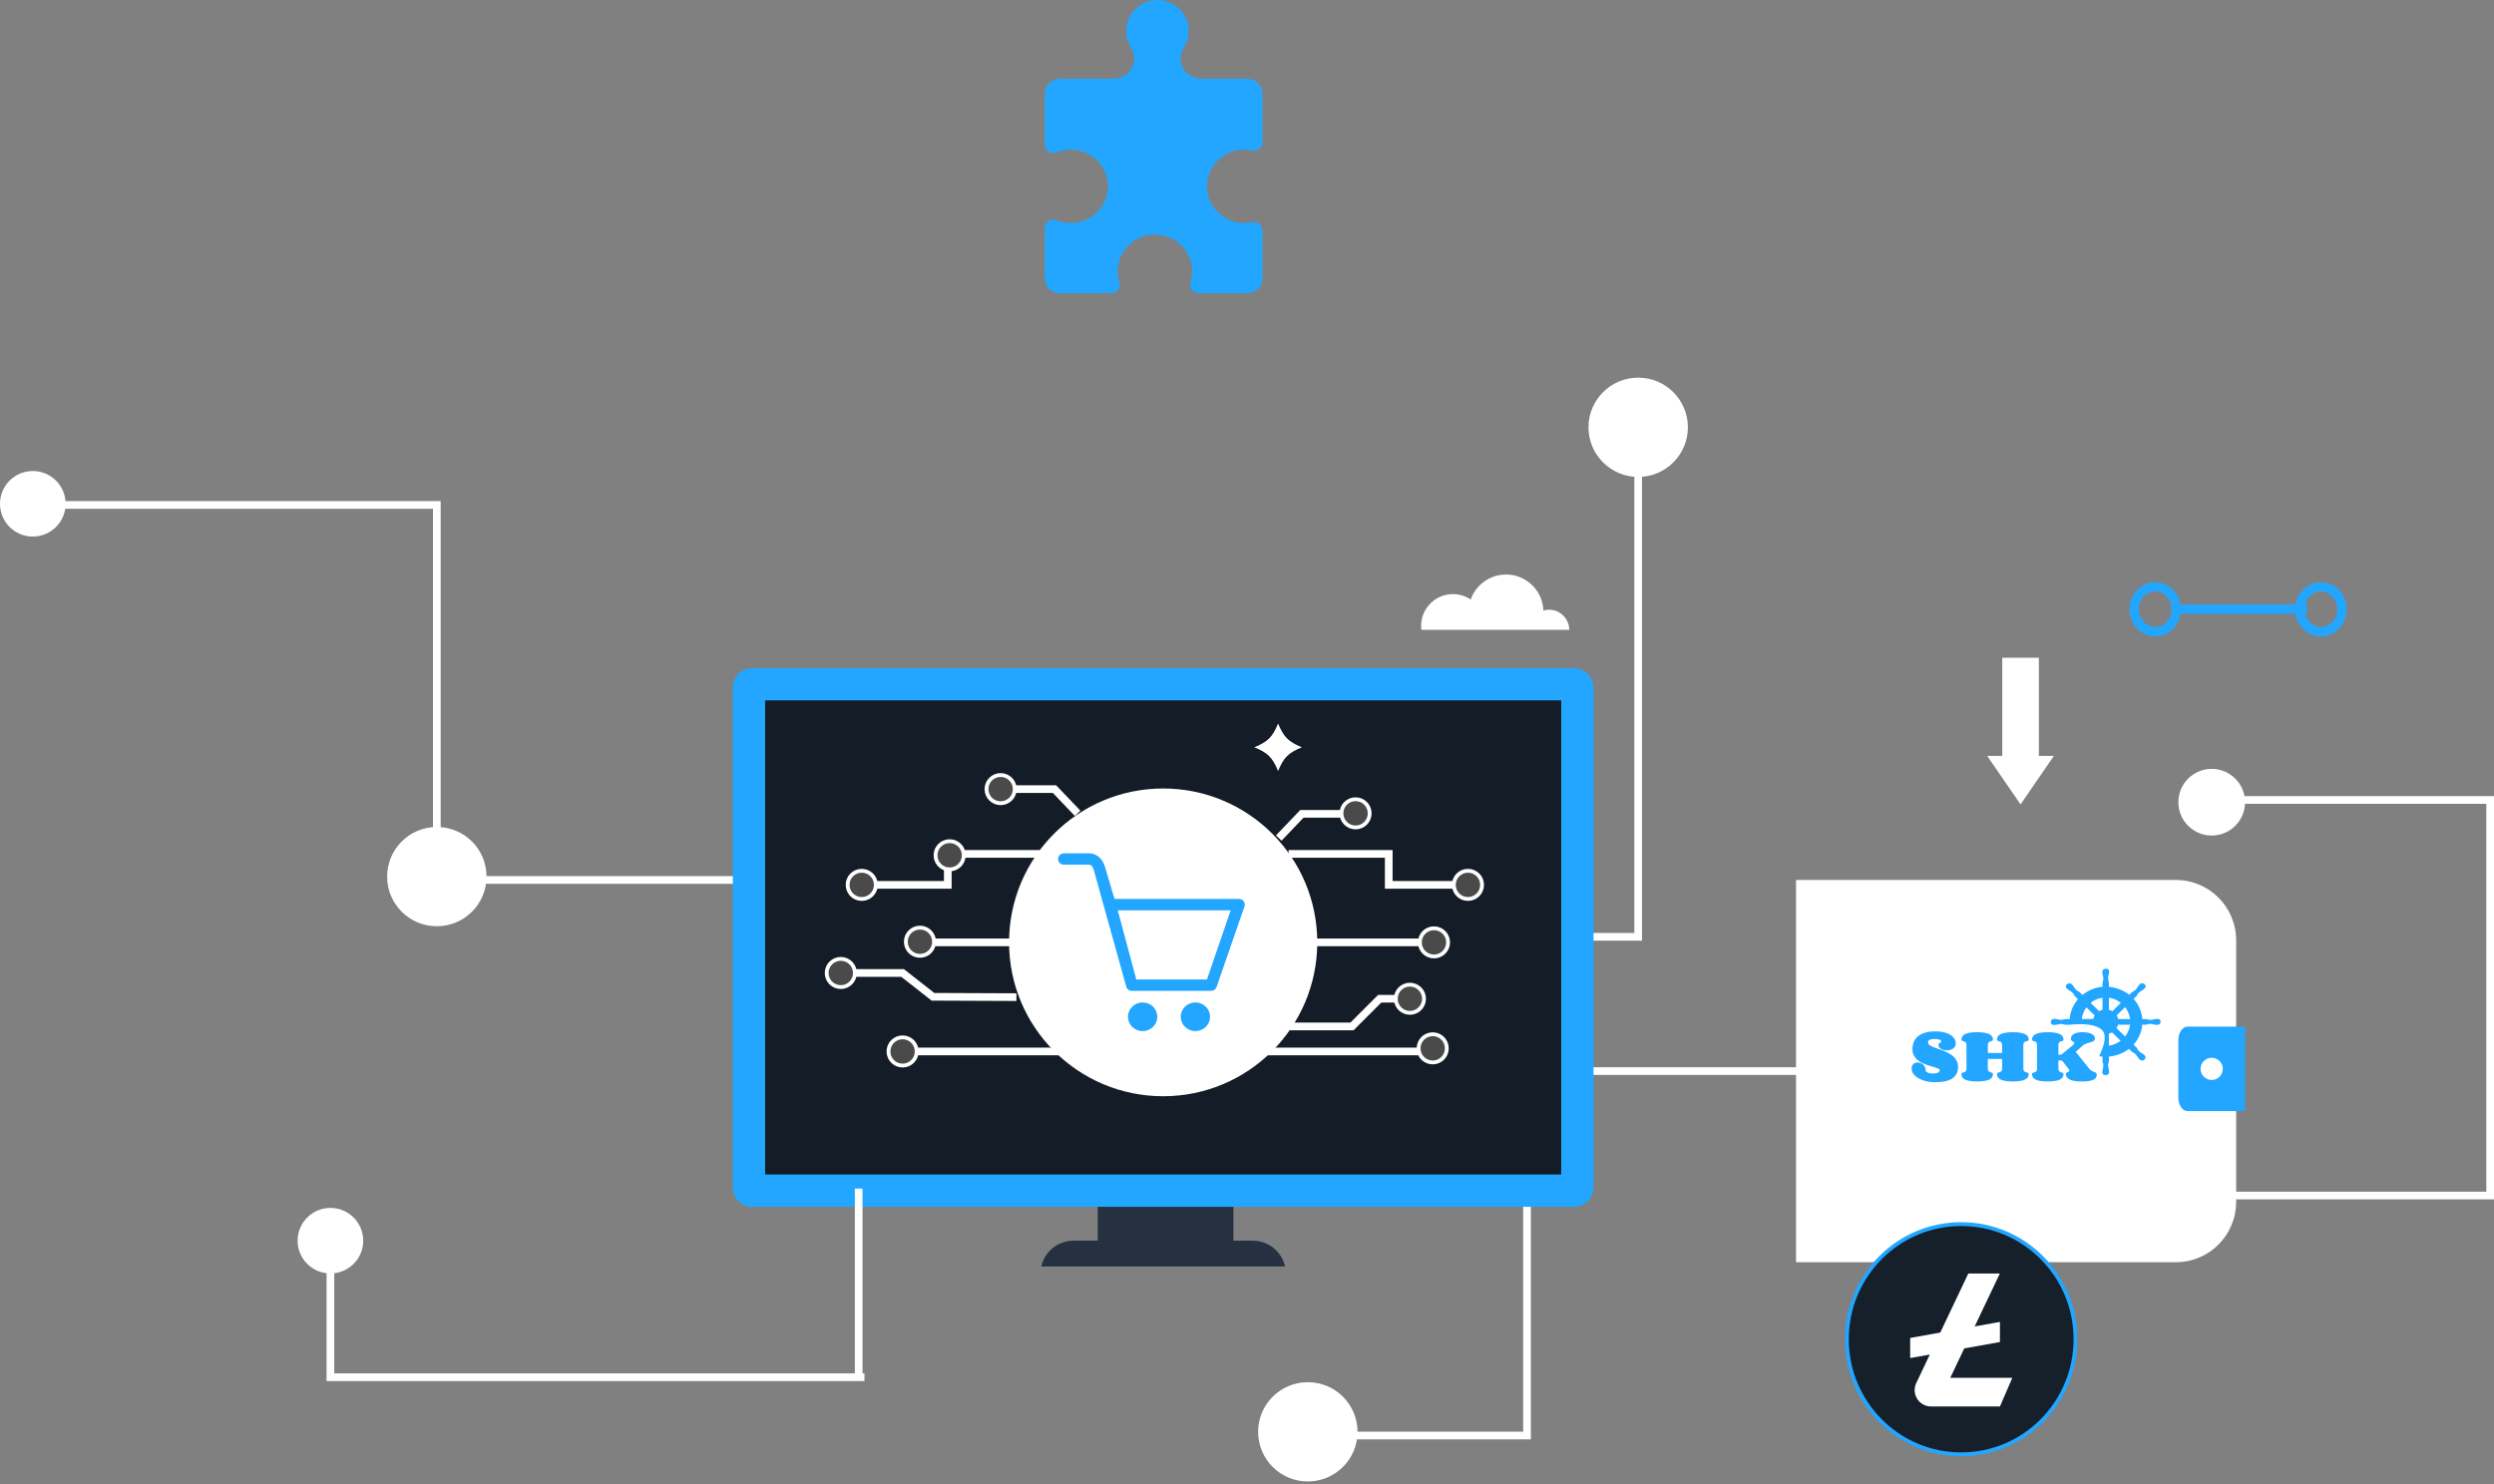 <svg width="650" height="387" viewBox="0 0 650 387" fill="none" xmlns="http://www.w3.org/2000/svg">
<rect x="0" y="0" width="650" height="387" fill="#808080" stroke="none"/>
<path d="M561.705 151.783C558.002 151.783 554.991 154.971 554.991 158.854C554.991 162.737 558.002 165.926 561.705 165.926C565.408 165.926 568.419 162.737 568.419 158.854C568.419 154.93 565.408 151.783 561.705 151.783ZM561.705 163.432C559.345 163.432 557.433 161.348 557.433 158.813C557.433 156.279 559.345 154.194 561.705 154.194C564.065 154.194 565.977 156.279 565.977 158.813C565.977 161.388 564.065 163.432 561.705 163.432Z" fill="#22A6FF"/>
<path d="M604.876 151.783C601.174 151.783 598.163 154.971 598.163 158.854C598.163 162.737 601.174 165.926 604.876 165.926C608.579 165.926 611.59 162.737 611.59 158.854C611.631 154.93 608.62 151.783 604.876 151.783ZM604.876 163.432C602.516 163.432 600.604 161.348 600.604 158.813C600.604 156.279 602.516 154.194 604.876 154.194C607.236 154.194 609.149 156.279 609.149 158.813C609.189 161.388 607.277 163.432 604.876 163.432Z" fill="#22A6FF"/>
<path d="M601.255 157.587H565.896V160.04H601.255V157.587Z" fill="#22A6FF"/>
<path d="M498.218 279.233H397.979V374.242H348.753" stroke="white" stroke-width="2" stroke-miterlimit="10"/>
<path d="M426.955 111.395V244.228H328.79" stroke="white" stroke-width="2" stroke-miterlimit="10"/>
<path d="M86.115 323.448V359.044H225.301" stroke="white" stroke-width="2" stroke-miterlimit="10"/>
<path d="M14.011 131.641H113.85V229.405" stroke="white" stroke-width="2" stroke-miterlimit="10"/>
<path d="M107.5 229.405H216.946" stroke="white" stroke-width="2" stroke-miterlimit="10"/>
<path d="M573.688 311.676H649V208.556H580.344" stroke="white" stroke-width="2" stroke-miterlimit="10"/>
<path d="M531.379 197.07V171.479H521.841V197.07H517.915L522.262 203.387L526.61 209.715L530.946 203.387L535.294 197.07H531.379Z" fill="white"/>
<path d="M321.46 307.044H286.094V326.807H321.46V307.044Z" fill="#253141"/>
<path d="M334.912 330.167C334.052 326.325 330.614 323.448 326.512 323.448H279.789C275.672 323.448 272.249 326.325 271.389 330.167H334.912Z" fill="#253141"/>
<path d="M415.311 309.574C415.311 312.346 413.034 314.621 410.259 314.621H196.043C193.268 314.621 190.991 312.346 190.991 309.574V179.227C190.991 176.456 193.268 174.181 196.043 174.181H410.259C413.034 174.181 415.311 176.456 415.311 179.227V309.574Z" fill="#22A6FF"/>
<path d="M406.896 182.586H199.407V306.2H406.896V182.586Z" fill="#141D27"/>
<path d="M567.104 329.055H468.093V229.412H567.104C575.775 229.412 582.799 236.462 582.799 245.152V313.3C582.799 322.005 575.775 329.055 567.104 329.055Z" fill="white"/>
<path d="M570.116 289.661H585.116V267.647H570.116C568.807 267.647 567.736 269.206 567.736 271.12V286.179C567.736 288.102 568.796 289.661 570.116 289.661Z" fill="#22A6FF"/>
<path d="M576.426 281.551C578.026 281.551 579.323 280.254 579.323 278.654C579.323 277.054 578.026 275.758 576.426 275.758C574.826 275.758 573.529 277.054 573.529 278.654C573.529 280.254 574.826 281.551 576.426 281.551Z" fill="white"/>
<path d="M8.551 139.881C13.274 139.881 17.102 136.057 17.102 131.34C17.102 126.622 13.274 122.798 8.551 122.798C3.828 122.798 0 126.622 0 131.34C0 136.057 3.828 139.881 8.551 139.881Z" fill="white"/>
<path d="M86.115 331.99C90.837 331.99 94.666 328.166 94.666 323.448C94.666 318.731 90.837 314.907 86.115 314.907C81.392 314.907 77.564 318.731 77.564 323.448C77.564 328.166 81.392 331.99 86.115 331.99Z" fill="white"/>
<path d="M113.849 241.471C121.004 241.471 126.804 235.678 126.804 228.531C126.804 221.385 121.004 215.591 113.849 215.591C106.695 215.591 100.895 221.385 100.895 228.531C100.895 235.678 106.695 241.471 113.849 241.471Z" fill="white"/>
<path d="M426.954 124.335C434.109 124.335 439.909 118.541 439.909 111.395C439.909 104.248 434.109 98.455 426.954 98.455C419.799 98.455 413.999 104.248 413.999 111.395C413.999 118.541 419.799 124.335 426.954 124.335Z" fill="white"/>
<path d="M576.426 217.825C581.225 217.825 585.116 213.935 585.116 209.135C585.116 204.336 581.225 200.446 576.426 200.446C571.627 200.446 567.736 204.336 567.736 209.135C567.736 213.935 571.627 217.825 576.426 217.825Z" fill="white"/>
<path d="M403.729 158.951C403.231 158.951 402.718 159.012 402.251 159.177C402.07 153.965 397.787 149.778 392.523 149.778C388.255 149.778 384.636 152.504 383.309 156.3C381.981 155.411 380.383 154.884 378.663 154.884C374.094 154.884 370.384 158.59 370.384 163.154C370.384 163.501 370.399 163.862 370.474 164.194H383.957H386.883H398.465H401.074H408.992C408.977 161.301 406.624 158.951 403.729 158.951Z" fill="white"/>
<path d="M239.04 245.674H374.742" stroke="white" stroke-width="2" stroke-miterlimit="10"/>
<path d="M226.387 230.686H247.018V222.611H273.139" stroke="white" stroke-width="2" stroke-miterlimit="10"/>
<path d="M260.788 205.725H274.828L280.861 212.036" stroke="white" stroke-width="2" stroke-miterlimit="10"/>
<path d="M264.904 259.954L243.157 259.864L235.239 253.658H219.117" stroke="white" stroke-width="2" stroke-miterlimit="10"/>
<path d="M235.239 274.115H276.08" stroke="white" stroke-width="2" stroke-miterlimit="10"/>
<path d="M382.585 230.686H361.938V222.611H335.833" stroke="white" stroke-width="2" stroke-miterlimit="10"/>
<path d="M353.357 212.172H339.301L333.269 218.484" stroke="white" stroke-width="2" stroke-miterlimit="10"/>
<path d="M298.31 263.992L310.902 267.592H352.361L359.585 260.376H367.443" stroke="white" stroke-width="2" stroke-miterlimit="10"/>
<path d="M373.716 274.115H319.257" stroke="white" stroke-width="2" stroke-miterlimit="10"/>
<path d="M339.301 194.818C335.757 196.28 334.565 197.47 333.102 201.01C331.639 197.47 330.448 196.28 326.904 194.818C330.448 193.357 331.639 192.167 333.102 188.627C334.58 192.167 335.757 193.357 339.301 194.818Z" fill="white"/>
<path d="M251.181 222.973C251.181 225.006 249.537 226.648 247.501 226.648C245.465 226.648 243.821 225.006 243.821 222.973C243.821 220.939 245.465 219.297 247.501 219.297C249.537 219.282 251.181 220.939 251.181 222.973Z" fill="#4A4A4A" stroke="white" stroke-miterlimit="10"/>
<path d="M264.467 205.724C264.467 207.758 262.823 209.4 260.787 209.4C258.751 209.4 257.107 207.758 257.107 205.724C257.107 203.691 258.751 202.049 260.787 202.049C262.823 202.049 264.467 203.691 264.467 205.724Z" fill="#4A4A4A" stroke="white" stroke-miterlimit="10"/>
<path d="M243.444 245.508C243.444 247.542 241.8 249.184 239.764 249.184C237.728 249.184 236.084 247.542 236.084 245.508C236.084 243.474 237.728 241.832 239.764 241.832C241.8 241.817 243.444 243.474 243.444 245.508Z" fill="#4A4A4A" stroke="white" stroke-miterlimit="10"/>
<path d="M222.812 253.658C222.812 255.691 221.168 257.333 219.132 257.333C217.097 257.333 215.453 255.691 215.453 253.658C215.453 251.624 217.097 249.982 219.132 249.982C221.153 249.967 222.812 251.624 222.812 253.658Z" fill="#4A4A4A" stroke="white" stroke-miterlimit="10"/>
<path d="M228.272 230.686C228.272 232.719 226.628 234.361 224.592 234.361C222.556 234.361 220.912 232.719 220.912 230.686C220.912 228.652 222.556 227.01 224.592 227.01C226.613 227.01 228.272 228.652 228.272 230.686Z" fill="#4A4A4A" stroke="white" stroke-miterlimit="10"/>
<path d="M238.919 274.114C238.919 276.148 237.275 277.79 235.239 277.79C233.203 277.79 231.56 276.148 231.56 274.114C231.56 272.081 233.203 270.439 235.239 270.439C237.275 270.439 238.919 272.081 238.919 274.114Z" fill="#4A4A4A" stroke="white" stroke-miterlimit="10"/>
<path d="M371.138 260.376C371.138 262.41 369.494 264.052 367.458 264.052C365.422 264.052 363.778 262.41 363.778 260.376C363.778 258.342 365.422 256.7 367.458 256.7C369.479 256.7 371.138 258.342 371.138 260.376Z" fill="#4A4A4A" stroke="white" stroke-miterlimit="10"/>
<path d="M377.411 245.674C377.411 247.708 375.768 249.35 373.732 249.35C371.696 249.35 370.052 247.708 370.052 245.674C370.052 243.64 371.696 241.999 373.732 241.999C375.768 241.999 377.411 243.64 377.411 245.674Z" fill="#4A4A4A" stroke="white" stroke-miterlimit="10"/>
<path d="M386.264 230.686C386.264 232.719 384.621 234.361 382.585 234.361C380.549 234.361 378.905 232.719 378.905 230.686C378.905 228.652 380.549 227.01 382.585 227.01C384.621 227.01 386.264 228.652 386.264 230.686Z" fill="#4A4A4A" stroke="white" stroke-miterlimit="10"/>
<path d="M356.976 212.037C356.976 214.07 355.333 215.712 353.297 215.712C351.261 215.712 349.617 214.07 349.617 212.037C349.617 210.003 351.261 208.361 353.297 208.361C355.333 208.361 356.976 210.003 356.976 212.037Z" fill="#4A4A4A" stroke="white" stroke-miterlimit="10"/>
<path d="M377.08 273.301C377.08 275.335 375.436 276.976 373.4 276.976C371.364 276.976 369.72 275.335 369.72 273.301C369.72 271.267 371.364 269.625 373.4 269.625C375.421 269.61 377.08 271.267 377.08 273.301Z" fill="#4A4A4A" stroke="white" stroke-miterlimit="10"/>
<path d="M303.15 285.789C325.331 285.789 343.312 267.829 343.312 245.674C343.312 223.519 325.331 205.559 303.15 205.559C280.97 205.559 262.989 223.519 262.989 245.674C262.989 267.829 280.97 285.789 303.15 285.789Z" fill="white"/>
<path d="M223.793 359.044V309.861" stroke="white" stroke-width="2" stroke-miterlimit="10"/>
<path d="M324.145 234.983C324.005 234.789 323.819 234.63 323.603 234.52C323.387 234.41 323.147 234.353 322.903 234.353H290.467L288.011 226.073C287.048 222.812 284.76 222.46 283.822 222.46H277.275C276.436 222.46 275.757 223.124 275.757 223.944C275.757 224.764 276.437 225.428 277.275 225.428H283.821C284.028 225.428 284.66 225.428 285.091 226.885L293.538 257.242C293.721 257.882 294.318 258.325 294.999 258.325H315.63C316.271 258.325 316.842 257.932 317.059 257.343L324.331 236.339C324.498 235.884 324.428 235.377 324.145 234.983ZM314.562 255.357H296.151L291.32 237.322H320.745L314.562 255.357ZM311.552 261.333C309.442 261.333 307.731 263.005 307.731 265.069C307.731 267.133 309.442 268.806 311.552 268.806C313.663 268.806 315.373 267.133 315.373 265.069C315.373 263.005 313.663 261.333 311.552 261.333ZM297.797 261.333C295.686 261.333 293.976 263.005 293.976 265.069C293.976 267.133 295.686 268.806 297.797 268.806C299.908 268.806 301.618 267.133 301.618 265.069C301.618 263.005 299.908 261.333 297.797 261.333Z" fill="#22A6FF"/>
<path d="M560.657 265.884C560.3 265.908 559.942 265.855 559.609 265.729C559.541 265.699 559.469 265.68 559.396 265.673C559.204 265.673 559.009 265.673 558.818 265.673H558.339C558.19 263.725 557.396 261.877 556.078 260.407L556.22 260.269L556.78 259.723C556.944 259.562 557.005 259.356 557.132 259.169C557.316 258.882 557.564 258.639 557.856 258.456C558.123 258.29 558.399 258.135 558.65 257.945C558.886 257.791 559.071 257.574 559.183 257.32C559.275 257.043 559.144 256.792 558.948 256.594C558.86 256.497 558.75 256.421 558.627 256.373C558.504 256.325 558.371 256.306 558.238 256.317C557.994 256.36 557.772 256.482 557.608 256.663C557.231 257.036 557.032 257.532 556.693 257.93C556.457 258.191 556.167 258.399 555.841 258.541C555.772 258.566 555.708 258.603 555.652 258.649C555.51 258.787 555.368 258.926 555.226 259.073L554.936 259.333C554.012 258.599 552.951 258.046 551.811 257.705C551.104 257.47 550.372 257.316 549.628 257.248V256.159C549.631 256.127 549.631 256.096 549.628 256.064C549.614 255.997 549.571 255.926 549.55 255.859C549.495 255.682 549.457 255.499 549.436 255.315C549.36 254.708 549.614 254.155 549.676 253.558C549.701 253.319 549.709 253.048 549.574 252.836C549.439 252.624 549.159 252.553 548.901 252.543H548.868C548.598 252.531 548.333 252.62 548.127 252.791C547.988 252.947 547.914 253.148 547.921 253.354C547.904 253.867 548.103 254.356 548.179 254.858C548.219 255.206 548.18 255.558 548.064 255.89C548.026 255.979 547.995 256.072 547.974 256.167C547.962 256.347 547.962 256.527 547.974 256.706V257.255C546.053 257.434 544.232 258.174 542.748 259.378L542.568 259.195L542.037 258.682C542.013 258.655 541.987 258.629 541.958 258.606C541.903 258.577 541.846 258.552 541.787 258.531C541.61 258.444 541.442 258.342 541.285 258.225C540.761 257.831 540.538 257.224 540.115 256.745C539.961 256.538 539.732 256.397 539.474 256.35C539.324 256.342 539.173 256.366 539.033 256.421C538.893 256.475 538.767 256.559 538.663 256.666C537.734 257.601 539.537 258.211 540.068 258.71C540.324 258.968 540.532 259.266 540.686 259.593C540.702 259.627 540.725 259.658 540.753 259.684C540.903 259.836 541.059 259.983 541.213 260.134L541.582 260.493C541.545 260.536 541.505 260.576 541.468 260.619C540.269 262.054 539.552 263.814 539.416 265.661H538.379C538.312 265.657 538.245 265.665 538.18 265.684C537.931 265.774 537.673 265.835 537.409 265.866C536.813 265.923 536.242 265.658 535.651 265.615C535.379 265.582 535.104 265.631 534.861 265.754C534.745 265.826 534.651 265.927 534.589 266.046C534.527 266.165 534.499 266.299 534.507 266.433C534.526 267.716 536.203 267.044 536.952 266.955C537.298 266.929 537.645 266.977 537.97 267.094C538.046 267.127 538.125 267.151 538.207 267.164C538.399 267.18 538.599 267.164 538.791 267.164H539.189C543.045 266.774 546.484 267.015 547.971 268.671C549.175 270.015 548.299 272.836 547.097 275.358C547.381 275.407 547.678 275.446 547.971 275.469V276.655C547.968 276.688 547.968 276.722 547.971 276.755C547.989 276.815 548.012 276.873 548.039 276.93C548.095 277.098 548.137 277.271 548.162 277.447C548.205 277.755 548.186 278.069 548.107 278.371C548.032 278.657 547.973 278.948 547.932 279.241C547.905 279.486 547.897 279.765 548.035 279.984C548.172 280.203 548.469 280.28 548.745 280.285C549.015 280.298 549.281 280.208 549.485 280.034C549.623 279.876 549.696 279.674 549.689 279.467C549.705 278.954 549.507 278.466 549.431 277.965C549.393 277.617 549.432 277.265 549.547 276.934C549.585 276.844 549.615 276.751 549.637 276.657C549.647 276.477 549.647 276.297 549.637 276.118V275.458C550.361 275.394 551.076 275.251 551.767 275.03C552.892 274.699 553.943 274.163 554.862 273.449L555.028 273.612L555.572 274.142C555.597 274.171 555.624 274.198 555.655 274.222C555.699 274.25 555.747 274.273 555.797 274.291C555.957 274.363 556.11 274.45 556.254 274.549C556.529 274.747 556.76 274.996 556.934 275.282C557.096 275.551 557.276 275.809 557.473 276.055C557.632 276.27 557.863 276.424 558.126 276.489C558.275 276.504 558.425 276.485 558.565 276.433C558.704 276.381 558.829 276.298 558.93 276.19C559.886 275.227 558.113 274.628 557.555 274.111C557.29 273.863 557.078 273.566 556.93 273.238C556.914 273.196 556.89 273.158 556.859 273.126C556.717 272.973 556.558 272.832 556.409 272.685L556.051 272.337C557.365 270.888 558.166 269.065 558.335 267.137H559.225C559.293 267.14 559.361 267.132 559.426 267.112C559.69 267.015 559.966 266.952 560.247 266.926C560.835 266.886 561.4 267.155 561.986 267.185C562.256 267.212 562.527 267.16 562.766 267.035C563.016 266.889 563.097 266.636 563.101 266.362C563.072 265.116 561.367 265.808 560.657 265.884ZM545.552 265.658H542.569C542.692 264.562 543.104 263.516 543.765 262.622L545.318 264.136L545.94 264.745C545.765 265.029 545.634 265.337 545.552 265.658V265.658ZM547.966 262.431V263.248C547.656 263.326 547.359 263.449 547.086 263.613C546.348 262.892 545.611 262.172 544.873 261.454C545.251 261.145 545.664 260.879 546.103 260.66C546.692 260.386 547.32 260.202 547.966 260.114V262.431ZM553.855 262.569C554.521 263.422 554.96 264.421 555.133 265.479C555.143 265.544 555.15 265.608 555.159 265.672H552.071C551.993 265.329 551.857 265.002 551.671 264.702L553.855 262.569ZM549.631 260.109C550.78 260.267 551.861 260.732 552.756 261.452L551.076 263.096L550.541 263.615C550.258 263.452 549.951 263.33 549.631 263.252V260.109ZM549.631 272.602V269.462C549.915 269.391 550.187 269.283 550.441 269.14L552.69 271.334C551.834 271.986 550.823 272.415 549.75 272.581L549.631 272.602ZM552.277 268.671L551.617 268.028C551.794 267.753 551.931 267.455 552.021 267.142H555.162C555.013 268.259 554.559 269.316 553.847 270.202L552.277 268.671Z" fill="#22A6FF"/>
<path d="M505.936 271.473C505.936 271.324 505.794 271.187 505.518 271.058C505.243 270.929 504.815 270.872 504.24 270.872C503.924 270.864 503.608 270.891 503.298 270.952C503.11 270.988 502.932 271.06 502.774 271.166C502.667 271.239 502.587 271.344 502.547 271.465C502.513 271.573 502.497 271.686 502.497 271.799C502.5 271.919 502.532 272.036 502.59 272.142C502.648 272.248 502.73 272.339 502.831 272.407C503.102 272.61 503.4 272.777 503.716 272.904C504.082 273.06 504.499 273.215 504.967 273.371C505.435 273.526 505.914 273.699 506.406 273.892C506.898 274.083 507.378 274.302 507.843 274.548C508.296 274.786 508.717 275.078 509.095 275.419C509.462 275.754 509.762 276.152 509.981 276.594C510.212 277.078 510.326 277.608 510.315 278.142C510.315 278.895 510.166 279.526 509.869 280.036C509.572 280.546 509.144 280.972 508.626 281.269C508.043 281.599 507.404 281.826 506.74 281.939C505.948 282.077 505.145 282.144 504.341 282.137C503.834 282.137 503.329 282.099 502.828 282.025C502.344 281.953 501.866 281.844 501.399 281.698C500.963 281.563 500.541 281.387 500.139 281.174C499.774 280.984 499.435 280.748 499.131 280.474C498.858 280.227 498.631 279.935 498.462 279.612C498.3 279.298 498.216 278.952 498.218 278.6C498.212 278.355 498.257 278.112 498.35 277.884C498.428 277.693 498.548 277.521 498.701 277.38C498.845 277.249 499.015 277.149 499.201 277.086C499.389 277.021 499.587 276.988 499.787 276.989C500.042 276.99 500.294 277.037 500.531 277.127C500.779 277.218 501.006 277.354 501.2 277.529C501.418 277.724 501.59 277.963 501.706 278.228C501.821 278.494 501.877 278.78 501.869 279.069C501.877 279.166 501.92 279.257 501.99 279.327C502.088 279.431 502.206 279.518 502.337 279.58C502.517 279.67 502.708 279.737 502.905 279.781C503.16 279.838 503.42 279.865 503.682 279.861C504.008 279.868 504.335 279.843 504.656 279.785C504.854 279.751 505.043 279.681 505.214 279.579C505.327 279.51 505.414 279.407 505.461 279.286C505.499 279.183 505.519 279.073 505.52 278.963C505.52 278.825 505.417 278.711 505.214 278.609C504.955 278.486 504.687 278.382 504.412 278.298C504.082 278.194 503.702 278.082 503.275 277.964C502.849 277.847 502.415 277.705 501.974 277.54C501.528 277.374 501.094 277.179 500.673 276.957C500.257 276.738 499.874 276.462 499.537 276.138C499.203 275.814 498.932 275.434 498.736 275.017C498.522 274.546 498.418 274.036 498.429 273.522C498.423 273.009 498.495 272.498 498.644 272.006C498.773 271.581 498.974 271.181 499.239 270.821C499.494 270.48 499.805 270.183 500.159 269.942C500.529 269.692 500.931 269.489 501.354 269.338C501.813 269.174 502.289 269.058 502.774 268.992C503.295 268.917 503.821 268.881 504.348 268.882C505.188 268.866 506.026 268.962 506.839 269.169C507.436 269.319 508.002 269.569 508.512 269.906C508.898 270.166 509.215 270.511 509.438 270.912C509.623 271.243 509.723 271.612 509.731 271.989C509.739 272.276 509.668 272.56 509.525 272.811C509.391 273.038 509.208 273.233 508.988 273.383C508.76 273.537 508.505 273.65 508.235 273.714C507.957 273.784 507.671 273.819 507.383 273.82C507.112 273.82 506.842 273.79 506.578 273.731C506.334 273.676 506.101 273.584 505.887 273.458C505.696 273.348 505.53 273.201 505.4 273.026C505.275 272.854 505.211 272.647 505.217 272.437C505.207 272.306 505.246 272.177 505.328 272.074C505.401 271.999 505.485 271.934 505.576 271.882C505.662 271.833 505.744 271.779 505.824 271.722C505.862 271.693 505.893 271.655 505.913 271.612C505.933 271.568 505.94 271.521 505.936 271.473V271.473Z" fill="#22A6FF"/>
<path d="M521.795 276.061H518.074V278.52C518.065 278.713 518.1 278.906 518.178 279.084C518.236 279.204 518.322 279.31 518.431 279.391C518.527 279.458 518.636 279.505 518.752 279.53C518.868 279.557 518.975 279.587 519.07 279.618C519.159 279.649 519.242 279.696 519.314 279.757C519.35 279.794 519.378 279.837 519.395 279.885C519.412 279.933 519.418 279.984 519.414 280.034C519.414 280.707 519.058 281.192 518.347 281.489C517.636 281.787 516.607 281.936 515.262 281.938C514.683 281.943 514.104 281.906 513.531 281.829C513.09 281.775 512.66 281.661 512.252 281.491C511.942 281.364 511.671 281.16 511.467 280.899C511.285 280.647 511.19 280.344 511.198 280.036C511.194 279.985 511.2 279.934 511.217 279.886C511.234 279.839 511.262 279.795 511.298 279.758C511.369 279.7 511.452 279.656 511.541 279.63C511.637 279.6 511.742 279.573 511.855 279.545C511.968 279.519 512.074 279.472 512.168 279.406C512.273 279.33 512.357 279.229 512.413 279.113C512.488 278.937 512.522 278.748 512.512 278.558V272.474C512.522 272.284 512.488 272.094 512.413 271.919C512.358 271.802 512.274 271.699 512.168 271.621C512.074 271.556 511.967 271.509 511.855 271.483C511.742 271.456 511.637 271.429 511.541 271.398C511.451 271.373 511.368 271.329 511.298 271.269C511.262 271.233 511.234 271.189 511.217 271.141C511.2 271.094 511.194 271.043 511.198 270.992C511.19 270.685 511.284 270.384 511.467 270.134C511.672 269.875 511.943 269.672 512.252 269.545C512.66 269.375 513.09 269.261 513.531 269.207C514.104 269.13 514.683 269.093 515.262 269.098C515.859 269.093 516.456 269.129 517.047 269.207C517.495 269.261 517.933 269.374 518.348 269.545C518.661 269.671 518.935 269.874 519.142 270.134C519.325 270.384 519.419 270.685 519.411 270.992C519.416 271.043 519.409 271.094 519.392 271.141C519.375 271.189 519.347 271.233 519.311 271.269C519.24 271.329 519.157 271.373 519.067 271.398C518.972 271.429 518.865 271.456 518.749 271.483C518.635 271.509 518.527 271.556 518.431 271.621C518.326 271.7 518.242 271.802 518.188 271.919C518.113 272.094 518.079 272.284 518.088 272.474V274.505H521.795V272.474C521.805 272.284 521.771 272.094 521.696 271.919C521.642 271.802 521.558 271.699 521.453 271.621C521.357 271.556 521.249 271.509 521.135 271.483C521.018 271.456 520.913 271.429 520.817 271.398C520.727 271.373 520.644 271.329 520.572 271.269C520.537 271.233 520.509 271.189 520.492 271.141C520.475 271.093 520.469 271.043 520.473 270.992C520.473 270.327 520.828 269.843 521.535 269.545C522.243 269.248 523.273 269.098 524.622 269.098C525.947 269.098 526.964 269.247 527.671 269.545C528.381 269.843 528.728 270.327 528.728 270.992C528.733 271.043 528.726 271.094 528.708 271.142C528.691 271.19 528.663 271.233 528.626 271.269C528.55 271.329 528.463 271.373 528.369 271.398C528.268 271.429 528.156 271.456 528.035 271.483C527.915 271.509 527.802 271.556 527.7 271.621C527.59 271.698 527.502 271.8 527.444 271.919C527.366 272.094 527.33 272.283 527.34 272.474V278.52C527.33 278.713 527.366 278.906 527.444 279.084C527.502 279.205 527.589 279.311 527.7 279.391C527.801 279.458 527.915 279.505 528.035 279.53C528.156 279.557 528.268 279.587 528.369 279.618C528.462 279.649 528.549 279.696 528.626 279.757C528.663 279.793 528.691 279.837 528.708 279.885C528.726 279.932 528.733 279.983 528.728 280.034C528.736 280.343 528.642 280.645 528.46 280.897C528.255 281.159 527.983 281.363 527.671 281.489C527.26 281.66 526.826 281.774 526.382 281.827C525.798 281.905 525.21 281.942 524.622 281.937C524.025 281.942 523.428 281.905 522.836 281.827C522.389 281.774 521.951 281.66 521.535 281.489C521.222 281.364 520.948 281.16 520.742 280.897C520.559 280.645 520.465 280.343 520.473 280.034C520.469 279.984 520.475 279.933 520.492 279.885C520.509 279.837 520.537 279.794 520.572 279.757C520.644 279.696 520.727 279.649 520.817 279.618C520.913 279.587 521.018 279.557 521.135 279.53C521.249 279.505 521.358 279.458 521.453 279.391C521.558 279.311 521.642 279.207 521.696 279.088C521.772 278.908 521.806 278.714 521.795 278.52V276.061Z" fill="#22A6FF"/>
<path d="M540.245 272.474C540.374 272.407 540.481 272.304 540.551 272.179C540.589 272.102 540.612 272.019 540.617 271.934C540.615 271.885 540.601 271.837 540.576 271.795C540.551 271.752 540.517 271.716 540.475 271.688C540.384 271.615 540.282 271.54 540.168 271.462C540.059 271.387 539.957 271.301 539.863 271.208C539.818 271.165 539.782 271.113 539.758 271.057C539.733 271 539.721 270.939 539.721 270.878C539.71 270.57 539.801 270.267 539.981 270.014C540.159 269.777 540.395 269.587 540.667 269.46C540.973 269.319 541.299 269.222 541.634 269.173C541.999 269.116 542.368 269.088 542.738 269.089C543.157 269.087 543.576 269.119 543.989 269.186C544.347 269.239 544.696 269.339 545.026 269.484C545.302 269.602 545.545 269.781 545.736 270.007C545.914 270.225 546.008 270.496 546.002 270.774C546.01 270.938 545.955 271.099 545.848 271.226C545.732 271.348 545.592 271.445 545.435 271.511C545.242 271.596 545.041 271.664 544.836 271.713C544.609 271.77 544.375 271.835 544.134 271.91C543.884 271.989 543.639 272.085 543.403 272.197C543.153 272.315 542.923 272.468 542.721 272.653L540.988 274.238L544.442 278.534C544.587 278.723 544.758 278.892 544.951 279.034C545.101 279.14 545.26 279.232 545.427 279.311C545.56 279.375 545.698 279.43 545.838 279.476C545.954 279.51 546.065 279.557 546.169 279.615C546.262 279.667 546.338 279.744 546.388 279.837C546.448 279.964 546.475 280.103 546.468 280.243C546.468 280.84 546.13 281.273 545.455 281.541C544.78 281.809 543.805 281.941 542.532 281.939C541.957 281.943 541.382 281.906 540.813 281.826C540.368 281.768 539.933 281.649 539.521 281.474C539.201 281.344 538.921 281.136 538.707 280.87C538.515 280.615 538.415 280.304 538.423 279.988C538.419 279.929 538.43 279.871 538.455 279.817C538.479 279.764 538.517 279.717 538.565 279.681C538.664 279.612 538.77 279.552 538.882 279.504C538.997 279.453 539.103 279.4 539.2 279.347C539.245 279.324 539.282 279.289 539.307 279.246C539.332 279.203 539.344 279.154 539.342 279.105C539.338 279.024 539.314 278.945 539.271 278.875C539.205 278.764 539.132 278.658 539.052 278.556L537.632 276.744C537.579 276.675 537.512 276.618 537.434 276.577C537.357 276.537 537.275 276.506 537.19 276.484C537.101 276.463 537.009 276.451 536.917 276.448H536.633H536.469V278.527C536.459 278.719 536.492 278.91 536.567 279.088C536.621 279.209 536.706 279.315 536.814 279.396C536.911 279.462 537.02 279.509 537.136 279.534C537.253 279.562 537.359 279.591 537.458 279.623C537.55 279.653 537.634 279.701 537.707 279.762C537.743 279.798 537.77 279.842 537.787 279.89C537.804 279.938 537.81 279.989 537.805 280.039C537.805 280.711 537.45 281.196 536.74 281.494C536.03 281.791 535.002 281.941 533.658 281.941C533.079 281.946 532.5 281.91 531.926 281.832C531.486 281.779 531.056 281.665 530.648 281.494C530.338 281.367 530.067 281.163 529.863 280.902C529.68 280.65 529.586 280.347 529.594 280.039C529.59 279.988 529.596 279.938 529.613 279.89C529.63 279.842 529.658 279.798 529.694 279.762C529.766 279.703 529.849 279.66 529.938 279.633C530.034 279.604 530.138 279.576 530.252 279.548C530.365 279.523 530.471 279.475 530.566 279.41C530.671 279.333 530.754 279.232 530.81 279.116C530.884 278.94 530.917 278.751 530.908 278.562V272.474C530.917 272.285 530.884 272.095 530.81 271.92C530.755 271.802 530.671 271.7 530.566 271.622C530.471 271.557 530.364 271.51 530.252 271.483C530.138 271.457 530.034 271.429 529.938 271.399C529.848 271.373 529.765 271.329 529.694 271.27C529.658 271.233 529.63 271.189 529.613 271.142C529.596 271.094 529.59 271.043 529.594 270.993C529.586 270.686 529.68 270.385 529.863 270.135C530.068 269.876 530.339 269.673 530.648 269.546C531.056 269.375 531.486 269.261 531.926 269.208C532.5 269.13 533.079 269.094 533.658 269.098C534.255 269.093 534.851 269.13 535.443 269.208C535.891 269.261 536.328 269.375 536.744 269.546C537.056 269.671 537.33 269.874 537.537 270.135C537.719 270.385 537.813 270.686 537.805 270.993C537.81 271.043 537.804 271.094 537.787 271.142C537.77 271.189 537.743 271.233 537.707 271.27C537.635 271.33 537.55 271.374 537.458 271.399C537.359 271.429 537.253 271.457 537.136 271.483C537.021 271.51 536.912 271.557 536.814 271.622C536.706 271.699 536.621 271.801 536.567 271.92C536.491 272.095 536.457 272.284 536.467 272.474V274.989C536.622 274.989 536.784 274.981 536.954 274.966C537.123 274.951 537.283 274.891 537.419 274.792L540.245 272.474Z" fill="#22A6FF"/>
<path d="M510.963 377.718C526.96 377.718 539.929 364.75 539.929 348.752C539.929 332.755 526.96 319.786 510.963 319.786C494.965 319.786 481.997 332.755 481.997 348.752C481.997 364.75 494.965 377.718 510.963 377.718Z" fill="#22A6FF"/>
<g clip-path="url(#clip0_433_239)">
<path d="M513.254 340.489L509.575 339.968L508.548 347.223L514.338 348.042L513.908 351.079L508.119 350.26L507.093 357.515L510.953 358.061C511.945 358.201 519.079 359.325 520.278 350.771C521.477 342.217 514.631 340.683 513.254 340.489Z" fill="white"/>
<path d="M515.037 323.429C500.813 321.417 487.652 331.317 485.64 345.541C483.628 359.764 493.527 372.926 507.751 374.938C521.975 376.95 535.136 367.051 537.148 352.827C539.16 338.603 529.261 325.441 515.037 323.429ZM510.438 363.237L501.111 361.917L502.865 349.518L499.577 349.053L500.007 346.015L503.295 346.48L505.049 334.08L513.054 335.212C514.948 335.48 527.546 336.861 525.489 351.406C523.397 366.191 510.438 363.237 510.438 363.237Z" fill="white"/>
</g>
<path d="M340.851 386.218C348.006 386.218 353.806 380.425 353.806 373.278C353.806 366.132 348.006 360.339 340.851 360.339C333.697 360.339 327.896 366.132 327.896 373.278C327.896 380.425 333.697 386.218 340.851 386.218Z" fill="white"/>
<path d="M329.048 37.035V24.422H329.047C329.044 23.411 328.64 22.441 327.923 21.718C327.205 20.996 326.23 20.578 325.205 20.553V20.516H313.241C313.182 20.518 313.127 20.533 313.067 20.533C313.008 20.533 312.952 20.518 312.893 20.516H312.692V20.495C309.912 20.302 307.712 18.041 307.712 15.253C307.712 14.043 308.141 12.942 308.835 12.052H308.73C309.444 10.834 309.82 9.453 309.82 8.046C309.82 6.99 309.609 5.943 309.199 4.967C308.788 3.99 308.187 3.103 307.429 2.356C306.671 1.609 305.771 1.016 304.781 0.612C303.79 0.208 302.729 -0 301.657 2.38135e-07C300.585 -0 299.524 0.208 298.534 0.612C297.543 1.017 296.644 1.609 295.886 2.356C295.128 3.104 294.527 3.991 294.117 4.967C293.707 5.943 293.496 6.99 293.496 8.046C293.496 9.506 293.896 10.871 294.586 12.052H294.495C295.211 12.964 295.601 14.085 295.604 15.238C295.604 18.025 293.404 20.286 290.624 20.479V20.516H276.207V20.535C275.165 20.54 274.166 20.951 273.431 21.68C272.695 22.408 272.282 23.394 272.281 24.422C272.281 24.479 272.296 24.532 272.298 24.588V37.724H272.341C272.341 38.307 272.576 38.865 272.993 39.277C273.411 39.689 273.977 39.92 274.567 39.921C274.792 39.921 275.004 39.877 275.208 39.814C276.424 39.292 277.736 39.023 279.063 39.023C284.416 39.023 288.755 43.301 288.755 48.578C288.755 53.855 284.416 58.133 279.063 58.133C277.771 58.134 276.492 57.88 275.302 57.386C275.058 57.295 274.8 57.247 274.539 57.245C274.246 57.245 273.956 57.301 273.686 57.411C273.416 57.522 273.17 57.684 272.964 57.888C272.757 58.092 272.593 58.334 272.481 58.6C272.37 58.867 272.312 59.153 272.313 59.441C272.313 59.565 272.33 59.686 272.351 59.805H272.298V72.416C272.295 72.472 272.281 72.525 272.281 72.582C272.282 73.613 272.697 74.602 273.437 75.331C274.177 76.06 275.179 76.47 276.225 76.471C276.334 76.471 276.436 76.448 276.542 76.439H289.638C289.931 76.439 290.22 76.382 290.491 76.272C290.761 76.161 291.007 75.999 291.214 75.795C291.42 75.591 291.584 75.349 291.696 75.082C291.808 74.815 291.866 74.529 291.866 74.241C291.866 73.998 291.816 73.77 291.743 73.552L291.739 73.538C291.722 73.488 291.712 73.434 291.691 73.386H291.699C291.439 72.515 291.306 71.612 291.305 70.704C291.304 69.449 291.555 68.206 292.042 67.047C292.529 65.888 293.243 64.834 294.143 63.947C295.042 63.06 296.111 62.356 297.287 61.876C298.463 61.396 299.723 61.149 300.996 61.149C302.268 61.149 303.529 61.396 304.704 61.876C305.88 62.356 306.949 63.06 307.848 63.947C308.748 64.835 309.462 65.888 309.949 67.047C310.436 68.206 310.687 69.449 310.687 70.704C310.685 71.612 310.553 72.515 310.292 73.386H310.317C310.173 73.721 310.115 74.085 310.149 74.446C310.183 74.808 310.307 75.155 310.51 75.458C310.713 75.761 310.989 76.009 311.313 76.181C311.638 76.353 312 76.443 312.368 76.443C312.381 76.443 312.393 76.439 312.406 76.439H325.105C326.143 76.438 327.139 76.033 327.877 75.312C328.615 74.592 329.034 73.614 329.045 72.59H329.05V59.805H329.004C328.939 59.275 328.679 58.787 328.274 58.433C327.868 58.079 327.346 57.883 326.804 57.883V57.786C325.974 58.013 325.117 58.129 324.256 58.132C318.903 58.132 314.564 53.854 314.564 48.577C314.564 43.3 318.903 39.022 324.256 39.022C325.14 39.022 325.991 39.148 326.804 39.368V39.276L326.829 39.278C327.832 39.278 328.669 38.622 328.948 37.723H329.05V37.131C329.05 37.115 329.055 37.1 329.055 37.083C329.053 37.067 329.049 37.052 329.048 37.035V37.035Z" fill="#22A6FF"/>
<path d="M540.927 349.134C540.927 365.71 527.584 379.141 511.132 379.141C494.68 379.141 481.337 365.71 481.337 349.134C481.337 332.559 494.68 319.128 511.132 319.128C527.584 319.128 540.927 332.559 540.927 349.134Z" fill="#15202B" stroke="#22A6FF"/>
<path d="M522.342 359.196H508.294L511.935 351.526L521.236 349.867V344.627L514.656 345.799L518.18 338.381L521.21 332.007H520.338H514.693H512.993L511.584 334.972L506.912 344.809L505.679 347.405L503.846 347.731L497.845 348.802V353.447V354.042L502.661 353.185L502.958 353.132L499.429 360.555C498.084 363.386 500.136 366.662 503.25 366.662H514.507H521.236L524.468 359.196H522.342Z" fill="white"/>
<defs>
<clipPath id="clip0_433_239">
<rect width="52.022" height="52.022" fill="white" transform="translate(489.283 319.786) rotate(8.051)"/>
</clipPath>
</defs>
</svg>
